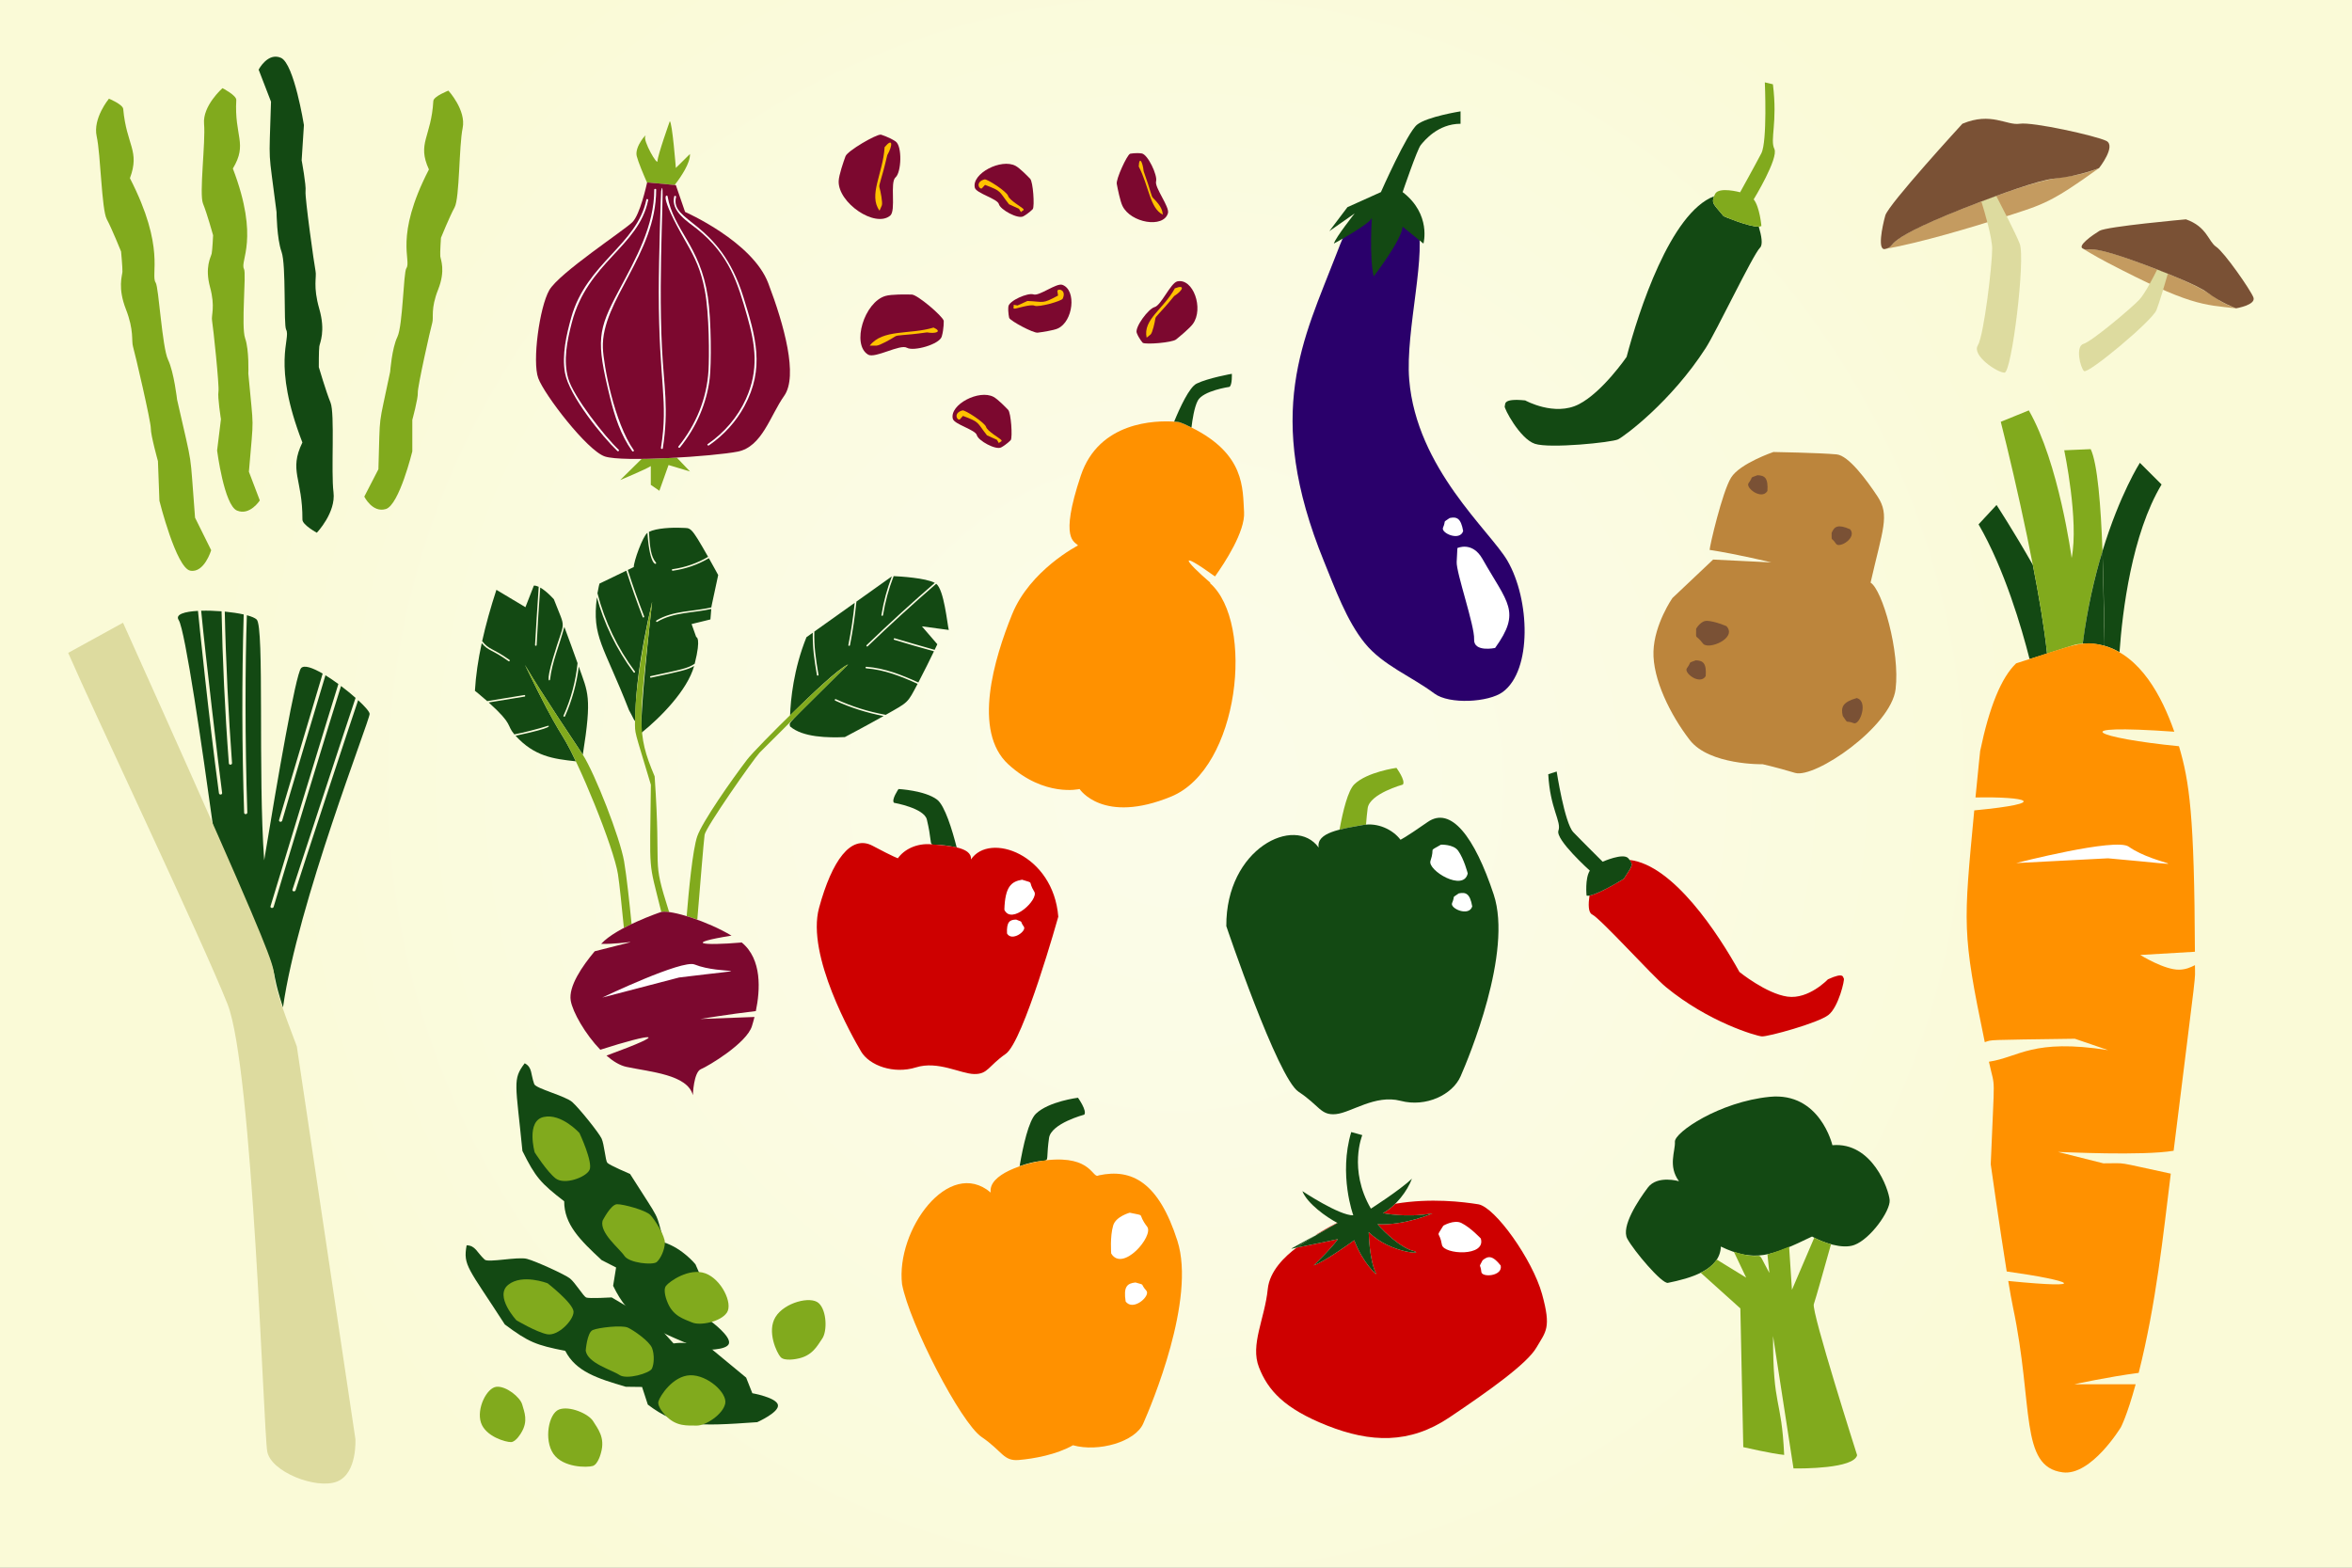 <?xml version="1.0" encoding="UTF-8"?>
<svg xmlns="http://www.w3.org/2000/svg" xmlns:xlink="http://www.w3.org/1999/xlink" width="3000" height="2000" viewBox="0 0 3000 2000">
<rect x="0" y="0" width="3000" height="2000" fill="#808080" stroke="none"/>
<defs>
<radialGradient id="radial-pattern-0" gradientUnits="userSpaceOnUse" cx="0" cy="0" fx="0" fy="0" r="1274.75" gradientTransform="matrix(1, 0, 0, 1, 1500, 1000)">
<stop offset="0" stop-color="rgb(98.425%, 98.811%, 91.281%)" stop-opacity="1"/>
<stop offset="0.062" stop-color="rgb(98.413%, 98.788%, 91.066%)" stop-opacity="1"/>
<stop offset="0.121" stop-color="rgb(98.399%, 98.759%, 90.8%)" stop-opacity="1"/>
<stop offset="0.176" stop-color="rgb(98.383%, 98.727%, 90.521%)" stop-opacity="1"/>
<stop offset="0.227" stop-color="rgb(98.367%, 98.697%, 90.239%)" stop-opacity="1"/>
<stop offset="0.273" stop-color="rgb(98.352%, 98.666%, 89.963%)" stop-opacity="1"/>
<stop offset="0.316" stop-color="rgb(98.337%, 98.636%, 89.697%)" stop-opacity="1"/>
<stop offset="0.355" stop-color="rgb(98.323%, 98.607%, 89.435%)" stop-opacity="1"/>
<stop offset="0.395" stop-color="rgb(98.308%, 98.579%, 89.178%)" stop-opacity="1"/>
<stop offset="0.43" stop-color="rgb(98.294%, 98.55%, 88.927%)" stop-opacity="1"/>
<stop offset="0.465" stop-color="rgb(98.28%, 98.523%, 88.684%)" stop-opacity="1"/>
<stop offset="0.496" stop-color="rgb(98.268%, 98.497%, 88.449%)" stop-opacity="1"/>
<stop offset="0.527" stop-color="rgb(98.256%, 98.473%, 88.226%)" stop-opacity="1"/>
<stop offset="0.555" stop-color="rgb(98.244%, 98.45%, 88.014%)" stop-opacity="1"/>
<stop offset="0.582" stop-color="rgb(98.233%, 98.427%, 87.814%)" stop-opacity="1"/>
<stop offset="0.605" stop-color="rgb(98.218%, 98.396%, 87.531%)" stop-opacity="1"/>
<stop offset="0.652" stop-color="rgb(98.196%, 98.355%, 87.163%)" stop-opacity="1"/>
<stop offset="0.695" stop-color="rgb(98.178%, 98.318%, 86.838%)" stop-opacity="1"/>
<stop offset="0.73" stop-color="rgb(98.163%, 98.288%, 86.555%)" stop-opacity="1"/>
<stop offset="0.762" stop-color="rgb(98.149%, 98.259%, 86.302%)" stop-opacity="1"/>
<stop offset="0.789" stop-color="rgb(98.137%, 98.235%, 86.082%)" stop-opacity="1"/>
<stop offset="0.812" stop-color="rgb(98.125%, 98.212%, 85.876%)" stop-opacity="1"/>
<stop offset="0.836" stop-color="rgb(98.109%, 98.181%, 85.597%)" stop-opacity="1"/>
<stop offset="0.875" stop-color="rgb(98.093%, 98.146%, 85.281%)" stop-opacity="1"/>
<stop offset="0.906" stop-color="rgb(98.079%, 98.119%, 85.033%)" stop-opacity="1"/>
<stop offset="0.93" stop-color="rgb(98.064%, 98.088%, 84.763%)" stop-opacity="1"/>
<stop offset="0.965" stop-color="rgb(98.045%, 98.053%, 84.456%)" stop-opacity="1"/>
<stop offset="1" stop-color="rgb(98.038%, 98.038%, 84.312%)" stop-opacity="1"/>
</radialGradient>
</defs>
<rect x="-300" y="-200" width="3600" height="2400" fill="url(#radial-pattern-0)"/>
<path fill-rule="nonzero" fill="rgb(7.446%, 28.638%, 7.446%)" fill-opacity="1" d="M 2611.051 833.77 L 2588.75 840.852 C 2578.672 801.199 2556.82 726.121 2523.672 668.961 L 2546.609 644.238 C 2546.609 644.238 2568.75 678.078 2592.93 720.711 C 2600.781 760.93 2607.629 801.191 2611.051 833.77 "/>
<path fill-rule="nonzero" fill="rgb(50.584%, 66.602%, 11.377%)" fill-opacity="1" d="M 2681.738 703.039 C 2659.539 776.102 2658.09 821.121 2655.969 821.238 C 2646.559 821.941 2649.43 821.602 2611.051 833.77 C 2602.609 753.461 2571.391 614.711 2552.012 538.109 L 2587.77 523.559 C 2626.238 590.441 2642.41 711.859 2642.41 711.859 C 2651.859 664.602 2632.961 574.449 2632.961 574.449 L 2666.699 573 C 2675.359 591.09 2679.68 644.988 2681.738 703.039 "/>
<path fill-rule="nonzero" fill="rgb(7.446%, 28.638%, 7.446%)" fill-opacity="1" d="M 2757.102 618.078 C 2719.09 681.539 2707.18 779.602 2703.461 832.07 C 2697.781 828.77 2691.781 826.121 2685.41 824.219 C 2680.48 822.719 2686.379 833.32 2681.738 703.039 C 2703.879 630.238 2729.43 590.441 2729.43 590.441 L 2757.102 618.078 "/>
<path fill-rule="nonzero" fill="rgb(7.446%, 28.638%, 7.446%)" fill-opacity="1" d="M 2683.48 823.672 C 2675.121 821.43 2666.148 820.52 2656.531 821.199 C 2662.461 775.5 2671.75 735.91 2681.738 703.039 C 2683.23 745.07 2683.551 789.289 2683.48 823.672 "/>
<path fill-rule="nonzero" fill="rgb(100%, 56.834%, 0%)" fill-opacity="1" d="M 2779.73 1237.078 C 2760.719 1237.539 2729.949 1218.309 2729.949 1218.309 L 2799.641 1214.219 C 2798.93 1040.051 2792.699 997.34 2779.301 952.012 C 2674.289 941.711 2628.719 923.23 2773.34 933.488 C 2757.328 887.82 2730.199 836.879 2683.48 823.672 C 2655.82 816.238 2646.66 822.48 2571.59 846.289 C 2552.719 864.371 2537.422 901.629 2525.719 958.121 C 2525.719 958.121 2523.039 983.391 2519.75 1017.391 C 2584.512 1016.07 2617.828 1024.32 2518.18 1033.871 C 2504.441 1180.422 2502.379 1188.84 2531.602 1329.539 C 2542.109 1326.328 2528.961 1326.852 2646.461 1325.18 L 2689 1339.73 C 2592.32 1324.57 2575.43 1348.73 2536.898 1354.52 C 2545.34 1393.379 2544.102 1361.66 2539.211 1485.352 C 2539.211 1485.352 2550.488 1565.52 2559.578 1622.078 C 2641.961 1633.59 2670.328 1645.02 2561.551 1634.211 C 2563.852 1648.148 2565.941 1659.879 2567.539 1667.48 C 2594.238 1793.961 2575.641 1871.09 2630.961 1878.371 C 2667.398 1883.172 2705.18 1820.871 2705.18 1820.871 C 2705.18 1820.871 2712.969 1806.512 2724.039 1766.02 L 2645.789 1766.02 C 2645.789 1766.02 2688.648 1756.59 2727.91 1751.461 C 2750.219 1662.898 2759.039 1576.531 2768.859 1497.289 C 2695.031 1481.531 2715.398 1484.141 2682.879 1484.141 L 2624.969 1469.609 C 2631.02 1469.609 2732.371 1474.84 2772.48 1468.09 C 2803.531 1217.398 2799.68 1255.52 2799.68 1231.309 C 2793.949 1234.23 2787.98 1236.871 2779.73 1237.078 "/>
<path fill-rule="nonzero" fill="rgb(100%, 100%, 100%)" fill-opacity="1" d="M 2688.75 1095 L 2571.699 1101.059 C 2571.699 1101.059 2698.648 1068.371 2715.148 1080.109 C 2750.25 1105.059 2820.922 1106.738 2688.75 1095 "/>
<path fill-rule="nonzero" fill="rgb(80.859%, 0%, 0%)" fill-opacity="1" d="M 2332.211 1294.852 C 2319.102 1305.16 2254.648 1322.84 2247.199 1322.199 C 2239.738 1321.551 2179.012 1303.91 2124.719 1259.102 C 2107.539 1244.93 2041.828 1172.102 2030.672 1166.559 C 2025.809 1164.148 2025.809 1153.66 2027.391 1142.559 C 2040.371 1140.25 2071.148 1121.141 2071.148 1121.141 C 2080.91 1105.352 2083.922 1104.469 2078.602 1097.078 C 2134.41 1103.551 2191.75 1191.379 2218.699 1240.031 C 2218.699 1240.031 2252.762 1267.641 2279.898 1271.461 C 2307.051 1275.281 2331.512 1249.41 2331.512 1249.41 C 2353.012 1239.449 2350.48 1247.371 2351.82 1248.328 C 2353.18 1249.281 2345.32 1284.551 2332.211 1294.852 "/>
<path fill-rule="nonzero" fill="rgb(7.446%, 28.638%, 7.446%)" fill-opacity="1" d="M 2071.148 1121.141 C 2063.988 1125.59 2032.012 1144.641 2023.699 1142.629 C 2023.699 1142.629 2021.41 1120.898 2027.828 1110.711 C 2027.828 1110.711 1983.68 1071.129 1987.801 1059.66 C 1991.922 1048.18 1977.09 1031.641 1974.82 987.719 L 1985.559 984.27 C 1985.559 984.27 1995.648 1050.031 2006.781 1061.672 C 2017.922 1073.309 2044.219 1099.359 2044.219 1099.359 C 2044.219 1099.359 2070.371 1087.629 2076.879 1094.93 C 2084.762 1103.711 2081.238 1104.809 2071.148 1121.141 "/>
<path fill-rule="nonzero" fill="rgb(7.446%, 28.638%, 7.446%)" fill-opacity="1" d="M 2244.949 315.98 C 2235.922 324.84 2189.23 422.941 2175.66 444.012 C 2131.512 512.57 2071.84 556.629 2063.859 560.531 C 2055.809 564.461 1976.699 572.5 1957.781 566.199 C 1938.449 559.762 1917.82 520.02 1919.281 518.238 C 1920.73 516.469 1915.051 507.719 1945.422 510.84 C 1945.422 510.84 1982.852 531.66 2013.879 515.711 C 2043.941 500.281 2074.738 455.371 2074.738 455.371 C 2089.941 397.809 2130.48 271.531 2186.352 250.371 C 2182.762 259.969 2185.84 260.289 2198.52 275.871 C 2198.52 275.871 2230.98 289.68 2243.32 289.121 C 2246.82 300.809 2248.809 312.191 2244.949 315.98 "/>
<path fill-rule="nonzero" fill="rgb(50.584%, 66.602%, 11.377%)" fill-opacity="1" d="M 2236.852 254.328 C 2244.621 264.102 2246.68 288.34 2246.68 288.34 C 2239.66 292.531 2206.141 279.109 2198.52 275.871 C 2185.309 259.641 2181.84 259.262 2187.59 247.52 C 2192.359 237.77 2219.531 245.309 2219.531 245.309 C 2219.531 245.309 2238.691 210.762 2246.578 195.648 C 2254.41 180.648 2251.059 105.078 2251.059 105.078 L 2261.379 107.52 C 2267.512 157.039 2257.379 177.941 2263.191 189.91 C 2268.941 201.77 2236.852 254.328 2236.852 254.328 "/>
<path fill-rule="nonzero" fill="rgb(100%, 56.834%, 0%)" fill-opacity="1" d="M 1493.93 1016.191 C 1406.711 1052.141 1377.02 1006.602 1377.02 1006.602 C 1377.02 1006.602 1332.34 1017.41 1286.219 975.199 C 1240.109 932.988 1268.078 840.121 1291 783.621 C 1313.941 727.109 1374.988 695.898 1374.988 695.898 C 1371.211 690.578 1350.73 690.102 1378.52 606.898 C 1401.738 537.34 1474.43 536.359 1497.641 537.91 C 1504.23 538.34 1504.211 537.66 1519.738 545.379 C 1588.211 579.41 1584.93 622.93 1586.828 653.262 C 1588.371 678.031 1562.18 717.969 1549.762 735.398 C 1501.5 700.711 1510.59 714.809 1543.84 743.441 C 1543.57 743.801 1543.43 743.988 1543.43 743.988 C 1600.711 794.359 1581.148 980.25 1493.93 1016.191 "/>
<path fill-rule="nonzero" fill="rgb(7.446%, 28.638%, 7.446%)" fill-opacity="1" d="M 1568.191 493.551 C 1568.191 493.551 1534.461 498.379 1527.75 511.172 C 1523.301 519.672 1520.871 535.629 1519.738 545.379 C 1504.191 537.648 1504.211 538.34 1497.641 537.91 C 1504.969 520.012 1516.941 494.031 1526.23 489.43 C 1540.672 482.289 1571.219 476.891 1571.219 476.891 C 1571.219 476.891 1571.941 490.98 1568.191 493.551 "/>
<path fill-rule="nonzero" fill="rgb(7.446%, 28.638%, 7.446%)" fill-opacity="1" d="M 669.27 1356.488 C 653.41 1377.27 657.871 1381.922 666.355 1468.34 C 682.992 1502.059 689.875 1509.539 719.633 1532.551 C 719.531 1562.051 739.93 1582.07 767.391 1607.59 L 785.836 1617.012 L 782.051 1640.391 C 802.492 1682.52 825.102 1692.961 896.168 1722.051 C 896.168 1722.051 927.27 1723.301 929.805 1713.969 C 932.344 1704.648 907.531 1686.262 907.531 1686.262 L 909.633 1664.941 L 887.082 1612.961 C 887.082 1612.961 870.883 1592.801 847.105 1585.059 C 835.227 1542.77 844.48 1562.23 803.648 1497.691 C 803.648 1497.691 777.035 1486.422 774.605 1483.398 C 772.176 1480.379 770.766 1459.898 767.324 1452.488 C 763.883 1445.09 738.773 1413.852 729.938 1405.969 C 721.102 1398.102 683.52 1388.789 681.422 1383.051 C 676.676 1370.102 679.25 1361.801 669.27 1356.488 "/>
<path fill-rule="nonzero" fill="rgb(50.584%, 66.602%, 11.377%)" fill-opacity="1" d="M 682 1470.121 C 682 1470.121 670.723 1430.078 693.414 1425.02 C 716.102 1419.969 739.113 1445.48 739.113 1445.48 C 739.113 1445.48 756.719 1482.988 751.918 1492.621 C 747.117 1502.25 719.812 1511.969 708.73 1503.379 C 697.648 1494.801 682 1470.121 682 1470.121 "/>
<path fill-rule="nonzero" fill="rgb(50.584%, 66.602%, 11.377%)" fill-opacity="1" d="M 768.547 1557.43 C 768.547 1557.43 779.047 1536.52 786.992 1536.309 C 794.934 1536.09 823.816 1543.961 829.59 1550.09 C 835.363 1556.211 848.422 1576.711 848.047 1585.789 C 847.668 1594.879 842.586 1605.621 837.77 1609.988 C 832.949 1614.371 802.469 1611.441 796.363 1602.121 C 790.262 1592.801 764.645 1573.211 768.547 1557.43 "/>
<path fill-rule="nonzero" fill="rgb(50.584%, 66.602%, 11.377%)" fill-opacity="1" d="M 850.891 1660.16 C 850.891 1660.16 845.074 1646.199 849.484 1640.449 C 853.898 1634.691 879.207 1616.961 899.758 1624.531 C 920.309 1632.102 934.973 1662.828 927.211 1674.52 C 919.453 1686.219 893.262 1691.641 882.785 1687.16 C 872.305 1682.68 857.891 1679.16 850.891 1660.16 "/>
<path fill-rule="nonzero" fill="rgb(7.446%, 28.638%, 7.446%)" fill-opacity="1" d="M 595.191 1588.691 C 590.438 1614.77 597.23 1617.27 643.883 1689.672 C 674.273 1712.41 683.855 1716.02 721 1723.379 C 734.441 1749.73 761.914 1758.57 798.141 1769.172 L 818.961 1769.43 L 826.297 1791.941 C 863.871 1820.441 888.797 1819.801 965.855 1814.352 C 965.855 1814.352 994.254 1801.73 992.246 1792.289 C 990.238 1782.859 959.605 1777.422 959.605 1777.422 L 951.711 1757.5 L 907.695 1721.121 C 907.695 1721.121 883.953 1710.301 859.129 1713.898 C 829.109 1681.449 846.316 1694.719 780.184 1655.211 C 780.184 1655.211 751.203 1656.922 747.645 1655.301 C 744.082 1653.68 733.43 1636.039 726.953 1630.961 C 720.48 1625.891 683.688 1609.121 672.168 1606.012 C 660.652 1602.891 622.758 1611.18 618.25 1607 C 608.035 1597.52 606.559 1589.012 595.191 1588.691 "/>
<path fill-rule="nonzero" fill="rgb(50.584%, 66.602%, 11.377%)" fill-opacity="1" d="M 658.695 1684.352 C 658.695 1684.352 630.246 1653.641 648.227 1639.109 C 666.211 1624.59 698.496 1637.172 698.496 1637.172 C 698.496 1637.172 731.453 1662.828 731.574 1673.539 C 731.695 1684.238 711.719 1704.961 697.867 1702.191 C 684.016 1699.43 658.695 1684.352 658.695 1684.352 "/>
<path fill-rule="nonzero" fill="rgb(50.584%, 66.602%, 11.377%)" fill-opacity="1" d="M 747.086 1723.199 C 747.086 1723.199 748.754 1699.98 756.035 1696.828 C 763.312 1693.672 793.125 1690.219 800.844 1693.73 C 808.559 1697.25 828.57 1711.34 831.727 1719.871 C 834.887 1728.41 834.316 1740.219 831.539 1746.051 C 828.762 1751.891 799.379 1760.512 790.121 1754.16 C 780.863 1747.82 749.562 1739.23 747.086 1723.199 "/>
<path fill-rule="nonzero" fill="rgb(50.584%, 66.602%, 11.377%)" fill-opacity="1" d="M 848.758 1805.602 C 848.758 1805.602 837.98 1794.859 839.852 1787.898 C 841.719 1780.949 858.336 1755.148 880.309 1754.512 C 902.277 1753.871 927.73 1776.828 925.051 1790.512 C 922.371 1804.199 900.184 1818.941 888.742 1818.699 C 877.305 1818.461 862.578 1820.559 848.758 1805.602 "/>
<path fill-rule="nonzero" fill="rgb(50.584%, 66.602%, 11.377%)" fill-opacity="1" d="M 766.602 1853.27 C 766.602 1853.27 763.121 1867.988 756.141 1870.199 C 749.16 1872.398 718.109 1872.57 705.844 1854.719 C 693.574 1836.871 699.738 1803.41 712.941 1798.238 C 726.141 1793.07 750.652 1803.488 756.547 1813.09 C 762.438 1822.691 772.098 1833.75 766.602 1853.27 "/>
<path fill-rule="nonzero" fill="rgb(50.584%, 66.602%, 11.377%)" fill-opacity="1" d="M 664.742 1828.02 C 664.742 1828.02 658.234 1839.559 651.848 1839.77 C 645.461 1839.988 619.402 1832.828 613.477 1814.961 C 607.551 1797.102 620.879 1770.449 633.203 1769.211 C 645.523 1767.969 663.52 1782.469 666.117 1791.922 C 668.711 1801.359 674.109 1812.922 664.742 1828.02 "/>
<path fill-rule="nonzero" fill="rgb(50.584%, 66.602%, 11.377%)" fill-opacity="1" d="M 1015.809 1733.641 C 1015.809 1733.641 1000.738 1736.762 995.797 1731.48 C 990.852 1726.191 977.777 1698.609 989.188 1680.129 C 1000.59 1661.648 1034.121 1652.988 1044.391 1662.57 C 1054.66 1672.141 1055.23 1698.371 1048.789 1707.68 C 1042.359 1717 1036.148 1730.281 1015.809 1733.641 "/>
<path fill-rule="nonzero" fill="rgb(50.584%, 66.602%, 11.377%)" fill-opacity="1" d="M 860.555 236.012 C 821.703 232.379 825.461 232.578 825.352 233.059 C 820.727 222.559 814.137 206.961 812.172 199.211 C 809.039 186.898 826.215 168.422 823.094 173.891 C 819.965 179.359 838.691 212.199 838.691 205.359 C 838.691 198.52 854.305 154.738 854.305 154.738 C 857.426 155.422 862.051 214.262 862.051 214.262 L 880.051 196.469 C 880.586 208.172 868.348 225.941 860.555 236.012 "/>
<path fill-rule="nonzero" fill="rgb(50.584%, 66.602%, 11.377%)" fill-opacity="1" d="M 880.074 601.469 L 852.738 593.262 L 841.035 626.102 L 830.109 618.57 L 830.109 594.629 C 823.871 598.738 791.098 612.41 791.098 612.41 L 818.41 585.469 C 818.934 585.289 831.93 585.59 863.285 583.828 L 880.074 601.469 "/>
<path fill-rule="nonzero" fill="rgb(48.631%, 3.137%, 18.431%)" fill-opacity="1" d="M 979.941 361.34 C 959.656 307.98 873.812 270.352 873.812 270.352 L 862.051 236.148 C 822.598 232.469 825.469 232.551 825.352 233.059 C 824.516 236.891 816.309 273.641 806.707 283.359 C 796.559 293.609 713.055 348.34 700.574 370.238 C 688.086 392.121 678.727 461.219 686.531 482.43 C 694.324 503.641 748.949 574.789 771.469 582.32 C 794.367 589.98 910.523 582.141 940.93 576.16 C 972.137 570 982.285 530.32 1000.23 505 C 1018.18 479.699 1000.23 414.711 979.941 361.34 "/>
<path fill-rule="nonzero" fill="rgb(100%, 100%, 100%)" fill-opacity="1" d="M 787.504 575.359 C 768.746 557.621 725.73 504.82 720.617 475.512 C 716.637 452.809 722.449 426.949 728.703 404.77 C 748.227 335.48 812.707 312.059 824.441 254.711 C 824.711 253.359 827.051 253.93 826.773 255.27 C 814.523 315.18 749.531 334.078 729.309 411.762 C 723.34 434.73 718.199 459.82 724.746 482.762 C 731.309 505.91 771.406 557.02 789.227 573.859 C 790.281 574.859 788.57 576.371 787.504 575.359 "/>
<path fill-rule="nonzero" fill="rgb(100%, 100%, 100%)" fill-opacity="1" d="M 768.969 443.898 C 769.77 465.801 783.629 539.398 808.43 574.422 C 809.258 575.578 807.156 576.66 806.332 575.488 C 791.496 554.488 784.062 531.34 777.938 506.34 C 760.207 434.172 762.344 421.488 789.324 370.691 C 811.395 329.148 834.531 288.191 834.531 241.949 C 834.52 240.57 836.945 240.578 836.957 241.949 C 836.957 324.641 766.762 383.461 768.969 443.898 "/>
<path fill-rule="nonzero" fill="rgb(100%, 100%, 100%)" fill-opacity="1" d="M 845.395 571.988 C 845.176 573.359 842.832 572.77 843.051 571.43 C 852.805 510.238 840.27 490.039 840.27 372.5 C 840.27 327.25 843.086 244.531 843.281 243.672 C 849.02 215.871 839.078 340.07 844.398 444.941 C 846.715 491.059 853.293 522.391 845.395 571.988 "/>
<path fill-rule="nonzero" fill="rgb(100%, 100%, 100%)" fill-opacity="1" d="M 867.379 570.75 C 866.48 571.859 864.379 570.789 865.277 569.672 C 887.852 541.828 901.594 508.25 903.699 472.75 C 904.719 455.672 904.871 401.02 898.926 370.148 C 893.98 344.41 886.758 329.289 874.879 308.648 C 838.121 244.711 851.141 248.441 851.453 250.27 C 859.016 293.988 892.902 312.719 902.848 378.789 C 907.398 409.051 907.344 464.859 905.277 482.41 C 901.508 514.398 888.277 544.891 867.379 570.75 "/>
<path fill-rule="nonzero" fill="rgb(100%, 100%, 100%)" fill-opacity="1" d="M 949.426 518.309 C 938.961 537.641 923.531 554.898 904.328 568.148 C 903.113 568.98 901.391 567.488 902.617 566.641 C 924.191 551.801 941.125 531.699 951.379 509.078 C 968.254 471.93 963.477 439.988 953.227 404.078 C 941.168 361.828 930.793 325.289 888.754 291.852 C 878.328 283.512 855.188 269.73 859.984 250.602 C 860.324 249.262 862.656 249.828 862.328 251.16 C 854.062 283.949 917.383 280.531 947.98 378.238 C 964.191 430.031 975.73 469.699 949.426 518.309 "/>
<path fill-rule="nonzero" fill="rgb(7.446%, 28.638%, 7.446%)" fill-opacity="1" d="M 2410.289 1531.051 C 2411.359 1544.531 2386.02 1580.539 2365.199 1588.289 C 2349.84 1594.012 2325.238 1585.32 2311.27 1577.52 C 2259.781 1602.391 2237.809 1610.941 2194.961 1590.32 C 2194.02 1620.539 2155.391 1630.941 2127.48 1636.621 C 2119.75 1638.191 2084.031 1595.77 2075.672 1580.352 C 2067.309 1564.922 2089.68 1531.23 2101.859 1515.051 C 2114.031 1498.859 2141.57 1506.961 2141.57 1506.961 C 2127.23 1487.602 2137.078 1468.461 2136.359 1456.609 C 2135.641 1444.762 2193.09 1405.648 2257.289 1399.289 C 2321.488 1392.949 2337.25 1461.012 2337.25 1461.012 C 2388.051 1456.57 2409.238 1517.551 2410.289 1531.051 "/>
<path fill-rule="nonzero" fill="rgb(50.584%, 66.602%, 11.377%)" fill-opacity="1" d="M 2368.77 1856.488 C 2364.441 1873.672 2298.91 1873.539 2287.621 1873.379 L 2261.539 1704.391 C 2261.43 1798.199 2272.238 1781.211 2275.738 1856.129 C 2259.469 1854.539 2223.578 1846.199 2223.578 1846.199 L 2219.84 1669.211 L 2169.34 1623.789 C 2177.469 1619.59 2184.922 1614.07 2189.672 1606.879 L 2227.27 1629.988 L 2211.539 1596.852 C 2256.031 1611.449 2236.699 1587.371 2256.859 1623.98 L 2254.391 1600.289 C 2262.711 1598.031 2272.719 1594.281 2282.031 1590.469 L 2285.641 1645.531 L 2314.121 1579.012 C 2318.219 1581.07 2326.289 1584.789 2335.469 1587.379 C 2327.609 1615.5 2315.699 1657.762 2313.539 1663.84 C 2310.27 1673.07 2368.77 1856.488 2368.77 1856.488 "/>
<path fill-rule="nonzero" fill="rgb(76.952%, 60.742%, 37.646%)" fill-opacity="1" d="M 2677.352 214.441 C 2616.602 258.238 2606.238 260.891 2559.539 275.82 C 2515.898 289.859 2449.641 309.648 2404.73 317.609 C 2424.609 312.129 2386.672 308.539 2546.238 249.91 C 2639.039 216.012 2631.738 232.539 2677.352 214.441 "/>
<path fill-rule="nonzero" fill="rgb(86.719%, 85.938%, 62.305%)" fill-opacity="1" d="M 2556.781 475.43 C 2547.609 475.43 2514.84 453.57 2522.699 440.711 C 2530.57 427.859 2541.051 337.859 2541.051 317.609 C 2541.051 303.039 2531.551 270.91 2527.27 257.012 C 2533.621 254.602 2539.98 252.211 2546.238 249.91 C 2552.91 262.73 2570.961 297.609 2576.16 310.859 C 2583.719 330.148 2565.961 475.43 2556.781 475.43 "/>
<path fill-rule="nonzero" fill="rgb(47.852%, 31.763%, 20.776%)" fill-opacity="1" d="M 2677.379 214.43 C 2677.051 214.43 2653.301 224.629 2619.711 227.93 C 2599.379 229.922 2546.328 249.77 2527.27 257.012 C 2389.539 309.48 2423.449 312.449 2404.73 317.609 C 2394.238 320.488 2400.801 288.988 2404.73 274.859 C 2408.672 260.711 2503.051 157.859 2503.051 157.859 C 2539.75 142.43 2559.41 160.43 2576.16 157.859 C 2592.898 155.281 2673.449 173.281 2686.559 179.711 C 2699.672 186.148 2677.379 214.43 2677.379 214.43 "/>
<path fill-rule="nonzero" fill="rgb(76.952%, 60.742%, 37.646%)" fill-opacity="1" d="M 2852.07 393.352 C 2809.809 388.641 2793.449 390.109 2687.488 334.719 C 2671.129 326.16 2656.578 317.051 2656.578 317.051 C 2669.922 323.75 2651.449 303.559 2765.102 349.18 C 2831.039 375.789 2818.941 381.02 2852.07 393.352 "/>
<path fill-rule="nonzero" fill="rgb(86.719%, 85.938%, 62.305%)" fill-opacity="1" d="M 2658.211 473.391 C 2653.359 468.988 2646.949 441.73 2657.512 438.699 C 2668.078 435.68 2718.512 393.16 2728.602 382.461 C 2735.852 374.781 2746.82 353.328 2751.539 343.82 C 2756.102 345.602 2760.648 347.391 2765.102 349.18 C 2762.23 359.16 2754.379 386.25 2750.52 395.73 C 2744.891 409.559 2663.059 477.801 2658.211 473.391 "/>
<path fill-rule="nonzero" fill="rgb(47.852%, 31.763%, 20.776%)" fill-opacity="1" d="M 2852.09 393.352 C 2851.898 393.18 2834.32 387.219 2814.891 372.809 C 2803.148 364.109 2765.211 349.148 2751.539 343.82 C 2652.59 305.469 2669.039 323.309 2656.578 317.051 C 2649.59 313.551 2668.762 300.051 2677.898 294.469 C 2687.031 288.879 2788.191 279.82 2788.191 279.82 C 2815.281 289.27 2816.691 308.211 2826.82 314.891 C 2836.949 321.57 2870.531 369.73 2874.25 379.41 C 2877.969 389.102 2852.09 393.352 2852.09 393.352 "/>
<path fill-rule="nonzero" fill="rgb(50.584%, 66.602%, 11.377%)" fill-opacity="1" d="M 283.789 112.469 C 283.789 112.469 258.18 134.891 260.281 158.129 C 262.387 181.379 253.875 247.328 258.945 259.73 C 264.016 272.121 271.812 300.121 271.812 300.121 C 271.812 300.121 270.922 319.328 269.992 323.609 C 269.062 327.871 260.949 340.57 267.902 366.25 C 274.859 391.93 269.199 402.012 270.492 409.07 C 271.781 416.129 279.953 492.762 278.641 499.641 C 277.332 506.512 281.824 534.809 281.824 534.809 L 276.922 574.719 C 276.922 574.719 285.867 644.469 302.281 651.352 C 318.699 658.238 331.387 638.422 331.387 638.422 L 317.473 601.852 C 323.871 525 323.715 553.66 316.742 476.641 C 316.742 476.641 317.977 446.629 312.664 431.559 C 307.352 416.488 314.395 348.891 311.25 343.191 C 305.477 332.75 331.602 305.559 297.02 215.02 C 316.211 183.121 298.742 174.07 301.383 127.621 C 301.727 121.609 283.789 112.469 283.789 112.469 "/>
<path fill-rule="nonzero" fill="rgb(7.446%, 28.638%, 7.446%)" fill-opacity="1" d="M 404.137 679.641 C 404.137 679.641 428.656 653.98 425.371 627.871 C 422.09 601.75 427.281 527.422 421.578 513.57 C 415.871 499.711 406.648 468.352 406.648 468.352 C 406.648 468.352 406.57 446.719 407.289 441.898 C 408.004 437.078 415.488 422.66 407.223 393.898 C 398.961 365.129 404.117 353.691 402.469 345.781 C 400.816 337.859 388.762 251.789 389.73 244.039 C 390.695 236.281 384.766 204.531 384.766 204.531 L 387.656 159.551 C 387.656 159.551 375.176 81.25 358.387 73.789 C 341.598 66.328 329.895 88.84 329.895 88.84 L 345.676 129.73 C 343.152 216.289 341.859 184.051 352.734 270.57 C 352.734 270.57 353.016 304.352 359.098 321.211 C 365.176 338.059 361.539 414.23 364.98 420.578 C 371.367 432.371 346.43 463.078 385.707 564.512 C 368.047 600.828 386.051 610.449 385.75 662.898 C 385.715 669.672 404.137 679.641 404.137 679.641 "/>
<path fill-rule="nonzero" fill="rgb(50.584%, 66.602%, 11.377%)" fill-opacity="1" d="M 571.938 115.621 C 571.938 115.621 594.844 140.539 590.102 163.43 C 585.359 186.32 586.305 252.762 579.848 264.559 C 573.395 276.359 562.449 303.391 562.449 303.391 C 562.449 303.391 561.148 322.59 561.586 326.93 C 562.023 331.27 568.641 344.719 558.801 369.539 C 548.961 394.352 553.434 404.949 551.348 411.84 C 549.258 418.719 532.398 494.059 532.918 501.031 C 533.438 508.012 525.906 535.672 525.906 535.672 L 525.906 575.852 C 525.906 575.852 509.227 644.27 492.121 649.422 C 475.016 654.578 464.664 633.57 464.664 633.57 L 482.664 598.648 C 485.066 521.59 481.953 550.102 497.664 474.238 C 497.664 474.238 499.859 444.281 506.855 429.859 C 513.855 415.422 514.562 347.488 518.34 342.148 C 525.281 332.352 502.375 302.691 547.098 216.199 C 531.652 182.512 550.051 175.328 552.719 128.871 C 553.066 122.859 571.938 115.621 571.938 115.621 "/>
<path fill-rule="nonzero" fill="rgb(50.584%, 66.602%, 11.377%)" fill-opacity="1" d="M 138.961 125.922 C 138.961 125.922 118.219 150.781 123.328 173.949 C 128.488 197.34 129.555 267.211 136.188 279.609 C 142.844 292.039 154.43 320.879 154.43 320.879 C 154.43 320.879 156.43 341.941 156.168 346.781 C 155.906 351.629 149.91 367.16 160.574 394.449 C 171.328 421.98 167.352 434.648 169.723 442.441 C 172.102 450.262 192.547 538.039 192.383 546.602 C 192.215 555.199 201.461 588.262 201.461 588.262 L 203.344 638.922 C 203.344 638.922 224.773 724.691 242.723 728.039 C 260.523 731.359 269.363 701.949 269.363 701.949 L 248.789 660.461 C 241.52 569.07 247.109 603.629 225.875 509.84 C 225.875 509.84 221.953 474.871 214.332 458.852 C 206.738 442.891 202.48 366.289 198.602 360.66 C 191.508 350.359 211.598 316.621 165.715 227.34 C 178.773 192.27 161.371 185.578 157.164 139.031 C 156.629 133.102 138.961 125.922 138.961 125.922 "/>
<path fill-rule="nonzero" fill="rgb(7.446%, 28.638%, 7.446%)" fill-opacity="1" d="M 471.473 910.781 C 471.465 919.469 379.52 1152.969 360.957 1285.281 C 336.922 1211.391 375.547 1290.801 271.555 1052.828 C 258.426 957.539 236.223 803.809 227.926 791.039 C 223.23 783.809 235.289 780.262 252.531 779.328 C 253.707 791.699 266.207 915.211 279.262 1011.91 C 279.598 1014.449 283.664 1014.129 283.324 1011.57 C 279.121 980.422 261.895 835.129 256.609 779.16 C 264.754 778.91 273.781 779.191 282.609 779.898 C 283.797 840.531 286.809 906.73 291.895 973.789 C 292.09 976.359 296.152 976.012 295.957 973.441 C 291.551 915.012 287.91 841.141 286.691 780.25 C 295.461 781.09 303.875 782.352 310.832 783.91 C 308.328 870.262 308.621 953.57 311.398 1036.871 C 311.484 1039.441 315.547 1039.09 315.465 1036.531 C 312.367 944.18 312.695 847.57 314.867 784.898 C 320.812 786.488 325.301 788.34 327.406 790.371 C 337.402 800.012 328.98 987.969 336.961 1097.52 C 354.164 992.941 377.078 860.352 384.035 852.391 C 387.871 848.02 398.734 851.879 411.566 859.352 C 409.383 866.301 356.578 1043.91 355.941 1046.172 C 355.242 1048.648 359.262 1049.359 359.953 1046.891 C 364.941 1029.129 412.387 870.191 415.133 861.48 C 420.48 864.781 426.082 868.59 431.594 872.629 C 425.188 892.27 345.906 1153.09 345.051 1156.121 C 344.34 1158.609 348.348 1159.309 349.051 1156.859 C 355.902 1132.809 427.742 897.43 435.004 875.18 C 441.637 880.18 448.016 885.41 453.547 890.32 C 448.059 906.051 373.875 1132.289 373.055 1134.93 C 372.293 1137.391 376.312 1138.09 377.066 1135.648 C 383.602 1114.531 450.574 911.09 456.805 893.25 C 465.562 901.32 471.469 908.09 471.473 910.781 "/>
<path fill-rule="nonzero" fill="rgb(86.719%, 85.938%, 62.305%)" fill-opacity="1" d="M 378.586 1334.949 L 453.309 1835.73 C 453.309 1835.73 455.996 1879.691 429.922 1890.109 C 403.844 1900.52 345.609 1877.969 340.875 1851.762 C 336.141 1825.539 322.367 1362.281 290.219 1281.02 C 258.062 1199.75 119.914 908.93 86.965 832.922 L 156.906 794.461 C 444.469 1433.969 299.594 1129.211 378.586 1334.949 "/>
<path fill-rule="nonzero" fill="rgb(7.446%, 28.638%, 7.446%)" fill-opacity="1" d="M 1300.512 1487.762 C 1346.398 1471.738 1331.809 1495.75 1338.051 1451.809 C 1340.711 1433.16 1382.988 1422.039 1382.988 1422.039 C 1386.879 1417.09 1374.98 1400.461 1374.98 1400.461 C 1374.98 1400.461 1337.641 1405.078 1321.281 1420.891 C 1312.129 1429.738 1305.012 1461.5 1300.512 1487.762 "/>
<path fill-rule="nonzero" fill="rgb(100%, 56.834%, 0%)" fill-opacity="1" d="M 1501.789 1582.988 C 1477.898 1508.219 1443.648 1490.43 1401.578 1499.469 C 1393.129 1504.871 1393.539 1473.789 1335.219 1480.129 C 1306.82 1483.289 1260 1498.191 1263.711 1521.441 C 1210.211 1476.012 1142.531 1569.211 1150.578 1638.41 C 1160.051 1688.48 1225.469 1815.18 1252.039 1833.25 C 1278.602 1851.328 1279.781 1864.238 1299.301 1862.621 C 1318.82 1861 1347.539 1855.75 1368.602 1843.801 C 1400.879 1852.828 1447.809 1839.621 1458.191 1816.109 C 1468.559 1792.602 1525.68 1657.762 1501.789 1582.988 "/>
<path fill-rule="nonzero" fill="rgb(100%, 100%, 100%)" fill-opacity="1" d="M 1417.352 1599.172 C 1432.02 1623.602 1472.078 1576.609 1463.219 1565 C 1449.211 1546.719 1463.359 1551.91 1440.961 1547.129 C 1440.961 1547.129 1423.328 1551.93 1419.93 1563.25 C 1415.609 1577.559 1417.352 1599.172 1417.352 1599.172 "/>
<path fill-rule="nonzero" fill="rgb(100%, 100%, 100%)" fill-opacity="1" d="M 1435.77 1660.328 C 1445.301 1673.531 1467.93 1653.109 1462.219 1646.66 C 1453.301 1636.539 1461.891 1640.141 1448.328 1636.141 C 1437.77 1637.27 1432.789 1641.301 1435.77 1660.328 "/>
<path fill-rule="nonzero" fill="rgb(7.446%, 28.638%, 7.446%)" fill-opacity="1" d="M 1140.32 1024.172 C 1140.32 1024.172 1178.68 1030.84 1182.211 1045.539 C 1193.551 1092.551 1175.34 1071 1220.281 1081.199 C 1214.762 1059.48 1205.219 1027.641 1195.199 1020.09 C 1179.629 1008.359 1146.09 1006.602 1146.09 1006.602 C 1146.09 1006.602 1136.559 1020.43 1140.32 1024.172 "/>
<path fill-rule="nonzero" fill="rgb(80.859%, 0%, 0%)" fill-opacity="1" d="M 1098.262 1341.379 C 1108.98 1359.539 1140.07 1370.57 1168.25 1361.75 C 1196.43 1352.91 1225.18 1369.922 1242.672 1370.211 C 1260.141 1370.488 1260.379 1360.172 1282.891 1344.43 C 1305.398 1328.691 1349.859 1169.488 1349.859 1169.488 C 1343.539 1089.949 1262.289 1061.059 1238.469 1096.488 C 1240.109 1079.898 1206.328 1078.77 1188.02 1077.121 C 1168.762 1075.469 1153.059 1083.922 1145.25 1094.941 C 1145.25 1094.941 1140.621 1093.711 1112.98 1079.012 C 1085.34 1064.309 1061.262 1097.559 1044.711 1158.25 C 1028.16 1218.922 1087.539 1323.219 1098.262 1341.379 "/>
<path fill-rule="nonzero" fill="rgb(100%, 100%, 100%)" fill-opacity="1" d="M 1303.648 1122.289 C 1290.109 1124.641 1281.949 1130.73 1281.078 1160.66 C 1290.32 1180.531 1325.148 1147.301 1319.281 1137.68 C 1310.121 1122.672 1320.449 1127.602 1303.648 1122.289 "/>
<path fill-rule="nonzero" fill="rgb(100%, 100%, 100%)" fill-opacity="1" d="M 1296.16 1173.172 C 1288 1173.281 1283.75 1175.969 1284.449 1190.898 C 1290.691 1201.77 1309.809 1187.648 1305.969 1182.281 C 1299.988 1173.91 1306.25 1177.238 1296.16 1173.172 "/>
<path fill-rule="nonzero" fill="rgb(73.631%, 52.147%, 23.535%)" fill-opacity="1" d="M 2417.859 879.211 C 2412.039 927.18 2314.879 993.59 2289.641 986.031 C 2264.398 978.469 2248.379 975 2248.379 975 C 2248.379 975 2180.289 976.371 2155.309 944.07 C 2130.34 911.77 2107.91 866.078 2109.02 831.102 C 2110.129 796.121 2133.121 763.02 2133.121 763.02 L 2185.109 713.871 L 2259.352 717.5 C 2259.352 717.5 2216.352 707.031 2180.66 701.539 C 2180.551 697.34 2196.77 627.512 2207.988 609.371 C 2219.238 591.18 2262.039 576.641 2262.039 576.641 C 2262.039 576.641 2319.68 577.609 2342.629 579.691 C 2357.84 581.059 2381 612.449 2394.898 633.48 C 2410.711 657.422 2401.359 675.469 2385.949 743.289 C 2400.879 752.422 2423.672 831.23 2417.859 879.211 "/>
<path fill-rule="nonzero" fill="rgb(47.852%, 31.763%, 20.776%)" fill-opacity="1" d="M 2163.43 802.141 C 2163.43 802.141 2169.328 791.629 2177.469 792.039 C 2187.781 792.57 2202.109 798.82 2202.109 798.82 C 2216.398 814.27 2178.738 829.699 2172.211 821.078 C 2161.988 807.59 2163.43 818.039 2163.43 802.141 "/>
<path fill-rule="nonzero" fill="rgb(47.852%, 31.763%, 20.776%)" fill-opacity="1" d="M 2350.441 913.359 C 2347.922 902.289 2350.07 895.75 2368.238 890.57 C 2383.43 894.352 2372.379 925.48 2364.621 922.602 C 2352.57 918.141 2358.578 925.039 2350.441 913.359 "/>
<path fill-rule="nonzero" fill="rgb(47.852%, 31.763%, 20.776%)" fill-opacity="1" d="M 2162.949 842.422 C 2172.172 842.691 2176.82 845.82 2175.648 862.539 C 2168.371 874.609 2147.199 858.449 2151.672 852.469 C 2158.629 843.16 2151.488 846.801 2162.949 842.422 "/>
<path fill-rule="nonzero" fill="rgb(47.852%, 31.763%, 20.776%)" fill-opacity="1" d="M 2241.641 606.262 C 2250.859 606.531 2255.512 609.66 2254.34 626.379 C 2247.07 638.449 2225.891 622.289 2230.359 616.309 C 2237.32 607 2230.18 610.641 2241.641 606.262 "/>
<path fill-rule="nonzero" fill="rgb(47.852%, 31.763%, 20.776%)" fill-opacity="1" d="M 2336.238 679.93 C 2339.66 671.66 2344.219 668.32 2359.891 675.262 C 2368.922 686.18 2346.059 699.969 2341.91 693.801 C 2335.449 684.18 2336.43 691.988 2336.238 679.93 "/>
<path fill-rule="nonzero" fill="rgb(80.859%, 0%, 0%)" fill-opacity="1" d="M 1706.078 1560.27 C 1653.379 1589.969 1687.898 1568.859 1705.641 1560.031 C 1705.93 1560.191 1706.078 1560.27 1706.078 1560.27 "/>
<path fill-rule="nonzero" fill="rgb(80.859%, 0%, 0%)" fill-opacity="1" d="M 1959.699 1719.23 C 1947.672 1739.891 1899.441 1774.211 1848.641 1808.352 C 1797.852 1842.488 1748 1840.551 1692.871 1818.719 C 1637.738 1796.879 1617.25 1773.5 1605.84 1744.398 C 1594.43 1715.289 1613.18 1682.871 1617.039 1644.551 C 1619.352 1621.52 1638.82 1602.84 1653.988 1591.602 C 1677.031 1587.23 1706.578 1580.82 1706.578 1580.82 C 1697.672 1593.398 1675.68 1614.371 1675.68 1614.371 C 1692.129 1608.16 1727.281 1582.23 1727.281 1582.23 C 1739.281 1612.859 1755.129 1625.289 1755.621 1625.672 C 1746.359 1608.441 1745.82 1571.781 1745.82 1571.781 C 1773.059 1599.52 1821.422 1600.871 1801.738 1595.621 C 1786.898 1591.66 1767.148 1573.371 1757.02 1561.801 C 1791.73 1563.68 1827.129 1548.02 1827.129 1548.02 C 1792.969 1554 1764.039 1547.621 1764.039 1547.621 C 1770.039 1544.281 1775.25 1540.129 1779.711 1535.719 C 1825.32 1528.07 1866.578 1533.371 1885.5 1536.379 C 1906.969 1539.801 1954.73 1607.039 1966.871 1650.852 C 1979 1694.66 1971.73 1698.559 1959.699 1719.23 "/>
<path fill-rule="nonzero" fill="rgb(7.446%, 28.638%, 7.446%)" fill-opacity="1" d="M 1745.82 1571.781 C 1745.82 1571.781 1746.359 1608.441 1755.621 1625.672 C 1755.129 1625.289 1739.281 1612.859 1727.281 1582.23 C 1727.281 1582.23 1692.129 1608.16 1675.68 1614.371 C 1675.68 1614.371 1697.672 1593.398 1706.578 1580.82 C 1706.578 1580.82 1677.031 1587.23 1653.988 1591.602 C 1668.91 1580.551 1696.898 1565.441 1706.078 1560.27 C 1691.762 1552.781 1667.422 1535.48 1661.18 1519.602 C 1661.18 1519.602 1708.801 1551.18 1726.121 1550.41 C 1726.121 1550.41 1707.148 1498.809 1723.512 1444.25 L 1737.621 1448.141 C 1737.621 1448.141 1719.52 1491.84 1748.59 1541.93 C 1748.59 1541.93 1784.371 1519.219 1800.961 1503.75 C 1795.059 1519.461 1780.961 1538.211 1764.039 1547.621 C 1764.039 1547.621 1792.969 1554 1827.129 1548.02 C 1827.129 1548.02 1791.73 1563.68 1757.02 1561.801 C 1767.16 1573.379 1786.898 1591.66 1801.738 1595.621 C 1821.422 1600.871 1773.059 1599.52 1745.82 1571.781 "/>
<path fill-rule="nonzero" fill="rgb(7.446%, 28.638%, 7.446%)" fill-opacity="1" d="M 1678.031 1575.891 C 1664.09 1585.211 1663.988 1584.191 1653.988 1591.602 C 1644.328 1593.43 1639.531 1597.172 1678.031 1575.891 "/>
<path fill-rule="nonzero" fill="rgb(100%, 100%, 100%)" fill-opacity="1" d="M 1840.988 1563.672 C 1840.988 1563.672 1854.672 1555.621 1864.02 1560.25 C 1875.859 1566.109 1888.789 1580.059 1888.789 1580.059 C 1895.77 1603.711 1841.391 1600.52 1839.199 1588.09 C 1835.801 1568.781 1830.699 1580.328 1840.988 1563.672 "/>
<path fill-rule="nonzero" fill="rgb(100%, 100%, 100%)" fill-opacity="1" d="M 1891.02 1607.852 C 1897.98 1602.07 1903.602 1601.23 1914.18 1614.5 C 1916.988 1628.23 1890.23 1630.102 1889.48 1622.719 C 1888.301 1611.16 1885.469 1618.641 1891.02 1607.852 "/>
<path fill-rule="nonzero" fill="rgb(50.584%, 66.602%, 11.377%)" fill-opacity="1" d="M 1789.359 1000.93 C 1789.359 1000.93 1747.012 1012.531 1744.48 1031.078 C 1743.711 1036.73 1742.988 1044.262 1742.371 1052.02 C 1738.961 1052.32 1718.539 1055.949 1708.578 1058.5 C 1712.941 1034.469 1719.32 1008.551 1727.441 1000.621 C 1743.762 984.711 1781.191 979.621 1781.191 979.621 C 1781.191 979.621 1793.23 995.961 1789.359 1000.93 "/>
<path fill-rule="nonzero" fill="rgb(7.446%, 28.638%, 7.446%)" fill-opacity="1" d="M 1863.031 1373.059 C 1852.781 1396.539 1819 1412.93 1786.539 1404.41 C 1754.09 1395.891 1723.5 1419.488 1703.941 1421.352 C 1684.371 1423.23 1683.102 1410.43 1656.328 1392.84 C 1629.551 1375.27 1564.18 1181.531 1564.18 1181.531 C 1563.52 1082.281 1651.801 1039.371 1681.969 1081.281 C 1678.691 1061.949 1710.5 1057.559 1738.379 1052.559 C 1757.191 1049.109 1776.512 1058.301 1786.328 1071.289 C 1786.328 1071.289 1791.41 1069.359 1820.969 1048.719 C 1850.52 1028.078 1880.762 1067.27 1905.23 1141.148 C 1929.699 1215.02 1873.281 1349.602 1863.031 1373.059 "/>
<path fill-rule="nonzero" fill="rgb(100%, 100%, 100%)" fill-opacity="1" d="M 1837.949 1077.609 C 1837.949 1077.609 1853.879 1076.891 1859.879 1085.309 C 1867.469 1095.969 1872.109 1114.27 1872.109 1114.27 C 1866.852 1138.301 1820.48 1110.281 1824.57 1098.289 C 1830.98 1079.48 1820.789 1087.531 1837.949 1077.609 "/>
<path fill-rule="nonzero" fill="rgb(100%, 100%, 100%)" fill-opacity="1" d="M 1860.66 1139.77 C 1869.559 1137.922 1874.941 1139.77 1877.852 1156.391 C 1873.672 1169.84 1849.219 1158.98 1852.121 1152.148 C 1856.629 1141.512 1850.578 1146.68 1860.66 1139.77 "/>
<path fill-rule="nonzero" fill="rgb(48.631%, 3.137%, 18.431%)" fill-opacity="1" d="M 1441.32 196.199 C 1437.27 198.199 1423.328 228.469 1424.461 234.629 C 1425.59 240.801 1428.77 256.551 1431.719 262.672 C 1442.18 284.41 1484.109 291.621 1489.75 271.91 C 1492.039 263.91 1472.48 239.191 1474.578 231.391 C 1476.672 223.59 1464.039 196.949 1456.328 195.77 C 1448.621 194.59 1441.32 196.199 1441.32 196.199 "/>
<path fill-rule="nonzero" fill="rgb(48.631%, 3.137%, 18.431%)" fill-opacity="1" d="M 1457.59 437.328 C 1461.34 439.84 1495.09 437.078 1500.031 433.121 C 1504.98 429.16 1517.469 418.781 1521.5 413.281 C 1535.789 393.762 1521.852 354.301 1501.539 359.031 C 1493.301 360.961 1480.77 389.738 1472.801 391.73 C 1464.828 393.719 1447.23 417.488 1449.922 424.672 C 1452.621 431.859 1457.59 437.328 1457.59 437.328 "/>
<path fill-rule="nonzero" fill="rgb(48.631%, 3.137%, 18.431%)" fill-opacity="1" d="M 1287.281 405.68 C 1289.309 409.73 1317.949 425.109 1323.602 424.398 C 1329.25 423.68 1343.66 421.57 1349.191 419.09 C 1368.809 410.289 1373.531 370.059 1355.039 363.379 C 1347.539 360.66 1325.59 378.109 1318.281 375.59 C 1310.969 373.078 1286.922 383.691 1286.191 391.09 C 1285.461 398.5 1287.281 405.68 1287.281 405.68 "/>
<path fill-rule="nonzero" fill="rgb(48.631%, 3.137%, 18.431%)" fill-opacity="1" d="M 1123.512 171.762 C 1117.25 171.27 1080.988 192.539 1078.488 199.262 C 1075.988 205.988 1069.969 223.34 1069.73 231.121 C 1068.898 258.719 1116 291.059 1135.391 275.141 C 1143.25 268.68 1134.762 232.672 1142.262 226.281 C 1149.77 219.898 1151.02 186.18 1142.262 180.379 C 1133.512 174.578 1123.512 171.762 1123.512 171.762 "/>
<path fill-rule="nonzero" fill="rgb(48.631%, 3.137%, 18.431%)" fill-opacity="1" d="M 1203.73 409.219 C 1202.262 403.238 1170.379 376.039 1163.09 375.789 C 1155.801 375.551 1137.109 375.328 1129.5 377.531 C 1102.488 385.32 1085.781 439.281 1107.23 452.41 C 1115.941 457.738 1148.199 438.629 1156.711 443.641 C 1165.23 448.66 1198.289 439.352 1201.199 429.391 C 1204.102 419.422 1203.73 409.219 1203.73 409.219 "/>
<path fill-rule="nonzero" fill="rgb(48.631%, 3.137%, 18.431%)" fill-opacity="1" d="M 1317.34 266.738 C 1319.789 262.828 1317.699 232.031 1314.012 228.121 C 1310.309 224.211 1300.621 214.41 1295.43 211.621 C 1277.051 201.711 1239.199 221.391 1243.391 239.398 C 1245.102 246.711 1272.328 253.398 1274.102 260.441 C 1275.871 267.488 1298.25 279.738 1305.141 276.02 C 1312.039 272.289 1317.34 266.738 1317.34 266.738 "/>
<path fill-rule="nonzero" fill="rgb(100%, 76.172%, 0%)" fill-opacity="1" d="M 1109.352 440.941 C 1126.219 419.441 1160.102 427.219 1190.781 417.898 C 1202.43 423.102 1193.352 426.051 1182.391 424.051 C 1151.27 428.48 1145.148 426.891 1141.461 429.422 C 1137.539 432.109 1121.879 440.941 1117.969 440.941 L 1109.352 440.941 "/>
<path fill-rule="nonzero" fill="rgb(100%, 76.172%, 0%)" fill-opacity="1" d="M 1121.859 268.77 C 1107.301 248.809 1126.309 221.422 1128.34 187.73 C 1139.148 174.75 1138.719 185.762 1131.699 197.898 C 1124.129 230.988 1120.59 235.301 1121.781 239.199 C 1123.039 243.309 1126.129 258.941 1124.77 262.078 L 1121.859 268.77 "/>
<path fill-rule="nonzero" fill="rgb(100%, 76.172%, 0%)" fill-opacity="1" d="M 1462.57 430.789 C 1457.469 407.711 1484.148 394.34 1498.539 367.852 C 1512.66 362.391 1508.352 371.039 1497.641 377.699 C 1478.672 401.121 1474.02 402.941 1473.59 406.672 C 1473.129 410.609 1469.949 424.789 1467.59 426.699 L 1462.57 430.789 "/>
<path fill-rule="nonzero" fill="rgb(100%, 76.172%, 0%)" fill-opacity="1" d="M 1483.238 273.84 C 1466.5 265.551 1465.648 237.672 1452.48 212.41 C 1453.09 198.48 1457.52 206.52 1458.711 218.352 C 1468.488 245.578 1468.281 250.129 1470.629 252.461 C 1482.762 264.52 1482.371 269.441 1483.238 273.84 "/>
<path fill-rule="nonzero" fill="rgb(100%, 76.172%, 0%)" fill-opacity="1" d="M 1292.602 388.859 C 1294.141 389.988 1291.129 393.762 1294.059 393.762 C 1297 393.762 1314.621 387.641 1319.609 390.012 C 1324.602 392.379 1353.98 384.141 1355.43 381.078 C 1360.52 370.359 1350.34 367.391 1348.68 371 L 1349.559 377.051 C 1328.73 388.301 1332.129 384.828 1310.512 383.961 L 1297.879 389.719 L 1292.602 388.859 "/>
<path fill-rule="nonzero" fill="rgb(100%, 76.172%, 0%)" fill-opacity="1" d="M 1302.41 270.852 C 1302.289 268.969 1307.16 268.781 1305.27 266.59 C 1303.371 264.391 1287.219 255.16 1285.84 249.891 C 1284.461 244.621 1259.059 227.961 1255.738 228.852 C 1244.109 231.98 1248.379 241.52 1252.27 240.422 L 1256.398 235.859 C 1278.629 244.172 1273.719 243.879 1287.02 260.609 L 1299.66 266.34 L 1302.41 270.852 "/>
<path fill-rule="nonzero" fill="rgb(48.631%, 3.137%, 18.431%)" fill-opacity="1" d="M 1289.23 561.48 C 1291.672 557.578 1289.59 526.77 1285.891 522.859 C 1282.191 518.949 1272.5 509.148 1267.32 506.359 C 1248.941 496.461 1211.09 516.129 1215.281 534.141 C 1216.98 541.449 1244.219 548.141 1245.988 555.191 C 1247.762 562.23 1270.141 574.48 1277.031 570.762 C 1283.922 567.031 1289.23 561.48 1289.23 561.48 "/>
<path fill-rule="nonzero" fill="rgb(100%, 76.172%, 0%)" fill-opacity="1" d="M 1274.289 565.59 C 1274.18 563.711 1279.051 563.531 1277.148 561.328 C 1275.25 559.129 1259.109 549.898 1257.73 544.629 C 1256.352 539.359 1230.941 522.711 1227.629 523.59 C 1216 526.719 1220.262 536.262 1224.148 535.16 L 1228.289 530.602 C 1250.512 538.91 1245.609 538.621 1258.91 555.352 L 1271.551 561.078 L 1274.289 565.59 "/>
<path fill-rule="nonzero" fill="rgb(7.446%, 28.638%, 7.446%)" fill-opacity="1" d="M 1175.949 799.102 L 1195.578 821.891 C 1195.578 821.891 1194.289 824.629 1192.148 829.059 C 1181.559 826.16 1147.672 816.281 1141.27 814.32 C 1140.02 813.949 1139.32 815.828 1140.578 816.211 C 1157.398 821.352 1174.301 826.25 1191.27 830.891 C 1186.52 840.73 1178.602 856.93 1171.371 870.672 C 1149.988 860.949 1128.43 852.359 1105.059 850.66 C 1103.75 850.57 1103.59 852.57 1104.898 852.66 C 1128.012 854.328 1149.559 862.93 1170.441 872.43 C 1157.102 897.578 1159.32 895.148 1129.75 911.949 C 1107.719 907.98 1086.469 901.32 1066.07 891.969 C 1064.879 891.422 1064.199 893.309 1065.379 893.852 C 1085.012 902.84 1105.762 909.449 1127.039 913.48 C 1104.461 926.211 1077.621 940.34 1077.621 940.34 C 1056.25 941.301 1023.922 940.828 1007.711 926.711 C 1007.352 919.891 998.48 930.711 1081.801 847.648 C 1069.871 852.57 1035.949 884.91 1007.762 912.691 C 1008.469 892.641 1012.172 853.68 1028.66 812.898 L 1036.691 807.172 C 1036.461 827.422 1038.57 840.98 1041.98 861.211 C 1042.191 862.48 1044.199 862.102 1043.98 860.828 C 1040.48 840.031 1038.219 825.172 1038.691 805.75 L 1090.172 769.078 C 1088.309 787.281 1085.602 805.391 1082.109 822.949 C 1081.871 824.211 1083.898 824.359 1084.148 823.102 C 1087.781 804.711 1090.531 786.148 1092.379 767.512 L 1137.559 735.328 C 1131.711 750.57 1127.121 767.078 1124.262 784.641 C 1124.039 785.898 1126.078 786.051 1126.289 784.789 C 1129.059 767.789 1133.629 751.09 1139.859 735 C 1147.82 735.371 1180.859 737.281 1192.359 743.621 C 1165.57 766.762 1135 794.551 1105.398 823.031 C 1104.469 823.93 1105.781 825.449 1106.719 824.551 C 1135.09 797.289 1164.012 770.809 1194.121 744.762 C 1204.18 752.262 1208.199 795.828 1210.18 803.672 L 1175.949 799.102 "/>
<path fill-rule="nonzero" fill="rgb(7.446%, 28.638%, 7.446%)" fill-opacity="1" d="M 916.059 733.641 C 906.539 778.039 907.531 773.059 907.387 774.871 C 884.582 780.359 858.699 778.66 837.352 791.539 C 836.242 792.219 837.121 794.02 838.238 793.34 C 858.781 780.949 884.73 782.031 907.223 776.922 L 906.156 790.262 L 882.121 796.148 L 888.035 812.73 C 888.035 812.73 894.707 812.648 886.109 846.738 C 877.121 852.84 868.902 854.172 829.898 862.609 C 828.621 862.891 828.992 864.859 830.285 864.578 C 868.586 856.27 876.875 854.719 885.379 849.602 C 876.785 880.672 842.164 915.648 818.449 934.602 C 815.602 913.281 829.363 790.109 831.809 767.77 C 796.254 920.059 820.676 938.551 802.324 906.07 C 769.773 822.66 754.848 813.102 761.34 762 C 770.004 794.172 785.918 827.91 808.262 857.852 C 809.039 858.891 810.586 857.59 809.82 856.551 C 787.68 826.91 771.379 792.898 762.066 756.879 C 763.301 749.238 764.641 744.539 764.641 744.539 L 798.863 728.02 C 805.664 749.16 812.363 767.98 819.797 787.25 C 820.266 788.449 822.102 787.578 821.637 786.379 C 814.078 766.828 807.094 747.07 800.703 727.129 L 808.406 723.41 C 808.188 716.672 819.766 684.102 825.789 679.762 C 828.891 725.711 838.707 720.199 836.664 717.75 C 829.973 709.641 828.992 698.211 827.742 678.57 C 837.09 673.73 857.27 672.789 869.82 673.422 C 881.352 674.031 880.422 670.18 903.195 710.379 C 889.426 718.52 874.148 723.879 857.762 726.172 C 856.461 726.352 856.844 728.309 858.145 728.129 C 873.961 725.941 889.766 720.629 904.18 712.109 C 910.766 723.77 916.059 733.641 916.059 733.641 "/>
<path fill-rule="nonzero" fill="rgb(7.446%, 28.638%, 7.446%)" fill-opacity="1" d="M 743.367 962.781 C 732.516 946.078 691.469 885.672 669.516 848.199 C 717.211 946.941 713.547 926.789 734.551 971.262 C 705.289 968.129 681.586 964.852 657.59 938.641 C 709.035 927.762 699.816 925.66 698.992 925.922 C 685.496 930.25 668.406 934.461 656.07 936.91 C 645.539 924.488 655.254 924.961 623.336 896.18 C 624.598 895.969 659.48 890.262 669.156 888.68 C 670.453 888.469 670.066 886.5 668.773 886.711 C 652.992 889.289 637.211 891.969 621.418 894.461 C 612.871 886.859 605.766 881.262 605.766 881.262 C 606.887 861.891 609.891 841.578 614.445 820.5 C 623.125 830.871 627.148 828.129 648.68 843.531 C 649.742 844.281 650.91 842.641 649.844 841.879 C 627.57 826.012 624.164 829.512 614.996 817.941 C 619.664 796.809 625.844 774.93 633.176 752.469 L 670.188 774.66 L 680.934 747.121 C 682.836 747.012 684.945 747.602 687.113 748.602 C 685.816 766.059 682.824 815.578 682.445 822.871 C 682.383 824.16 684.414 824.309 684.477 823.02 C 685.742 798.551 687.273 774.059 689.078 749.609 C 697.672 754.441 706.492 764.57 706.492 764.57 C 722.672 806.66 720.684 787.34 705.328 839.781 C 695.617 872.941 701.41 868.391 701.559 867.07 C 704.16 844.07 713.273 824.461 719.797 799.719 C 725.176 814.129 731.355 830.941 736.676 845.988 C 734.387 868.391 728.582 891.07 718.758 913.059 C 718.23 914.25 720.152 914.922 720.676 913.738 C 729.641 893.621 735.566 872.219 738.234 850.422 C 749.859 883.648 755.336 888.078 743.367 962.781 "/>
<path fill-rule="nonzero" fill="rgb(50.584%, 66.602%, 11.377%)" fill-opacity="1" d="M 805.586 1178.852 C 802.305 1180.379 798.996 1181.988 795.773 1183.648 C 793.289 1158.238 790.113 1127.371 788.207 1115.199 C 782.898 1081.461 737.957 970.719 716.918 938.18 C 703.797 917.898 683.199 876.531 669.516 848.199 C 691.469 885.672 732.516 946.078 743.367 962.781 C 759.039 987.391 790.883 1068.789 796.074 1099.039 C 799.293 1117.871 803.082 1153.422 805.586 1178.852 "/>
<path fill-rule="nonzero" fill="rgb(50.584%, 66.602%, 11.377%)" fill-opacity="1" d="M 853.516 1163.699 C 849.055 1163.102 845.605 1163 843.504 1163.449 C 826.648 1094.809 828.902 1119.41 830.203 1001.199 C 808.668 928.871 809.898 937.539 809.938 919.551 C 810.062 860.91 831.809 767.77 831.809 767.77 C 814.875 922.449 811.27 934.199 835.012 990.48 C 843.914 1120.852 830.207 1089.98 853.516 1163.699 "/>
<path fill-rule="nonzero" fill="rgb(50.584%, 66.602%, 11.377%)" fill-opacity="1" d="M 1081.801 847.648 C 1081.801 847.648 972.453 956.41 968.922 960.172 C 961.016 968.59 900.145 1055.469 898.723 1065.031 C 897.703 1071.922 892.348 1137.109 889.414 1173.219 C 884.711 1171.531 880.156 1170.051 875.852 1168.789 C 878.449 1137 883.516 1083.699 889.371 1066.891 C 895.836 1048.352 932.961 995.199 953.02 968.98 C 964.23 954.309 1063.18 855.328 1081.801 847.648 "/>
<path fill-rule="nonzero" fill="rgb(48.631%, 3.137%, 18.431%)" fill-opacity="1" d="M 946.094 1202.398 C 895.117 1206.77 871.668 1203.512 933.043 1193.641 C 902.812 1175.488 856.582 1160.648 843.504 1163.449 C 842.191 1163.711 786.07 1182.961 766.785 1204.16 C 799.281 1204.988 834.844 1194.02 758.551 1213.609 C 742.805 1232.391 724.84 1258.359 727.996 1276.66 C 730.52 1291.262 746.445 1319.328 765.703 1339.219 C 832.516 1317.762 858.625 1315.609 773.555 1346.68 C 781.949 1353.98 790.703 1359.309 799.051 1361.09 C 829.914 1367.629 876.855 1370.91 883.762 1397.172 C 883.762 1397.172 884.645 1367.871 894.082 1363.961 C 903.516 1360.07 952.316 1330.941 959.094 1309.129 C 960.074 1305.98 961.223 1302 962.363 1297.422 L 893.184 1299.98 C 893.184 1299.98 930.191 1293.84 964.082 1289.898 C 969.629 1263.309 972.215 1223.738 946.094 1202.398 "/>
<path fill-rule="nonzero" fill="rgb(100%, 100%, 100%)" fill-opacity="1" d="M 866.199 1247.051 L 768.234 1272.629 C 769.727 1271.91 870.055 1224.039 885.938 1230.449 C 920.086 1244.238 980.023 1233.031 866.199 1247.051 "/>
<path fill-rule="nonzero" fill="rgb(16.479%, 0%, 41.968%)" fill-opacity="1" d="M 1730.93 275 C 1717.879 288.75 1710.988 307.5 1704.262 324.98 C 1662.84 432.59 1611.121 526.238 1689 716.809 C 1702.828 750.648 1717.648 792.031 1740.91 820.609 C 1763.93 848.91 1800.699 863.129 1829.469 884.711 C 1848.531 899.012 1898.789 896.02 1916.762 882.828 C 1954.41 855.18 1951.5 764.75 1922.73 715.309 C 1900.629 677.328 1806.809 597.691 1797.461 484.359 C 1792.23 420.859 1821.77 319 1806.379 281.949 C 1795.59 255.949 1759.191 245.238 1730.93 275 "/>
<path fill-rule="nonzero" fill="rgb(7.446%, 28.638%, 7.446%)" fill-opacity="1" d="M 1761.371 245.078 L 1718.672 264.32 L 1695.578 294.891 L 1727.898 272.25 C 1727.898 272.25 1703.66 302.809 1701.352 310.738 C 1701.352 310.738 1747.52 285.828 1749.828 277.91 C 1749.828 277.91 1746.371 327.719 1752.141 352.629 C 1752.141 352.629 1787.922 306.211 1789.07 289.23 L 1815.621 310.738 C 1815.621 310.738 1826.012 273.379 1789.07 245.078 C 1789.07 245.078 1807.539 190.738 1812.16 185.078 C 1816.77 179.422 1834.078 157.91 1862.941 157.91 L 1862.941 142.059 C 1862.941 142.059 1820.238 148.852 1807.539 159.039 C 1794.84 169.23 1761.371 245.078 1761.371 245.078 "/>
<path fill-rule="nonzero" fill="rgb(100%, 100%, 100%)" fill-opacity="1" d="M 1849.09 660.859 C 1858 659.012 1863.371 660.859 1866.281 677.469 C 1862.102 690.922 1837.66 680.059 1840.559 673.238 C 1845.07 662.602 1839.02 667.77 1849.09 660.859 "/>
<path fill-rule="nonzero" fill="rgb(100%, 100%, 100%)" fill-opacity="1" d="M 1858.922 699.191 C 1858.922 699.191 1877.91 690.191 1890.852 712.98 C 1923.172 769.93 1940.578 779.93 1907.02 826.66 C 1907.02 826.66 1879.371 832.531 1880.25 815.578 C 1881.121 798.629 1857.309 730.48 1858.012 716.879 L 1858.922 699.191 "/>
</svg>
